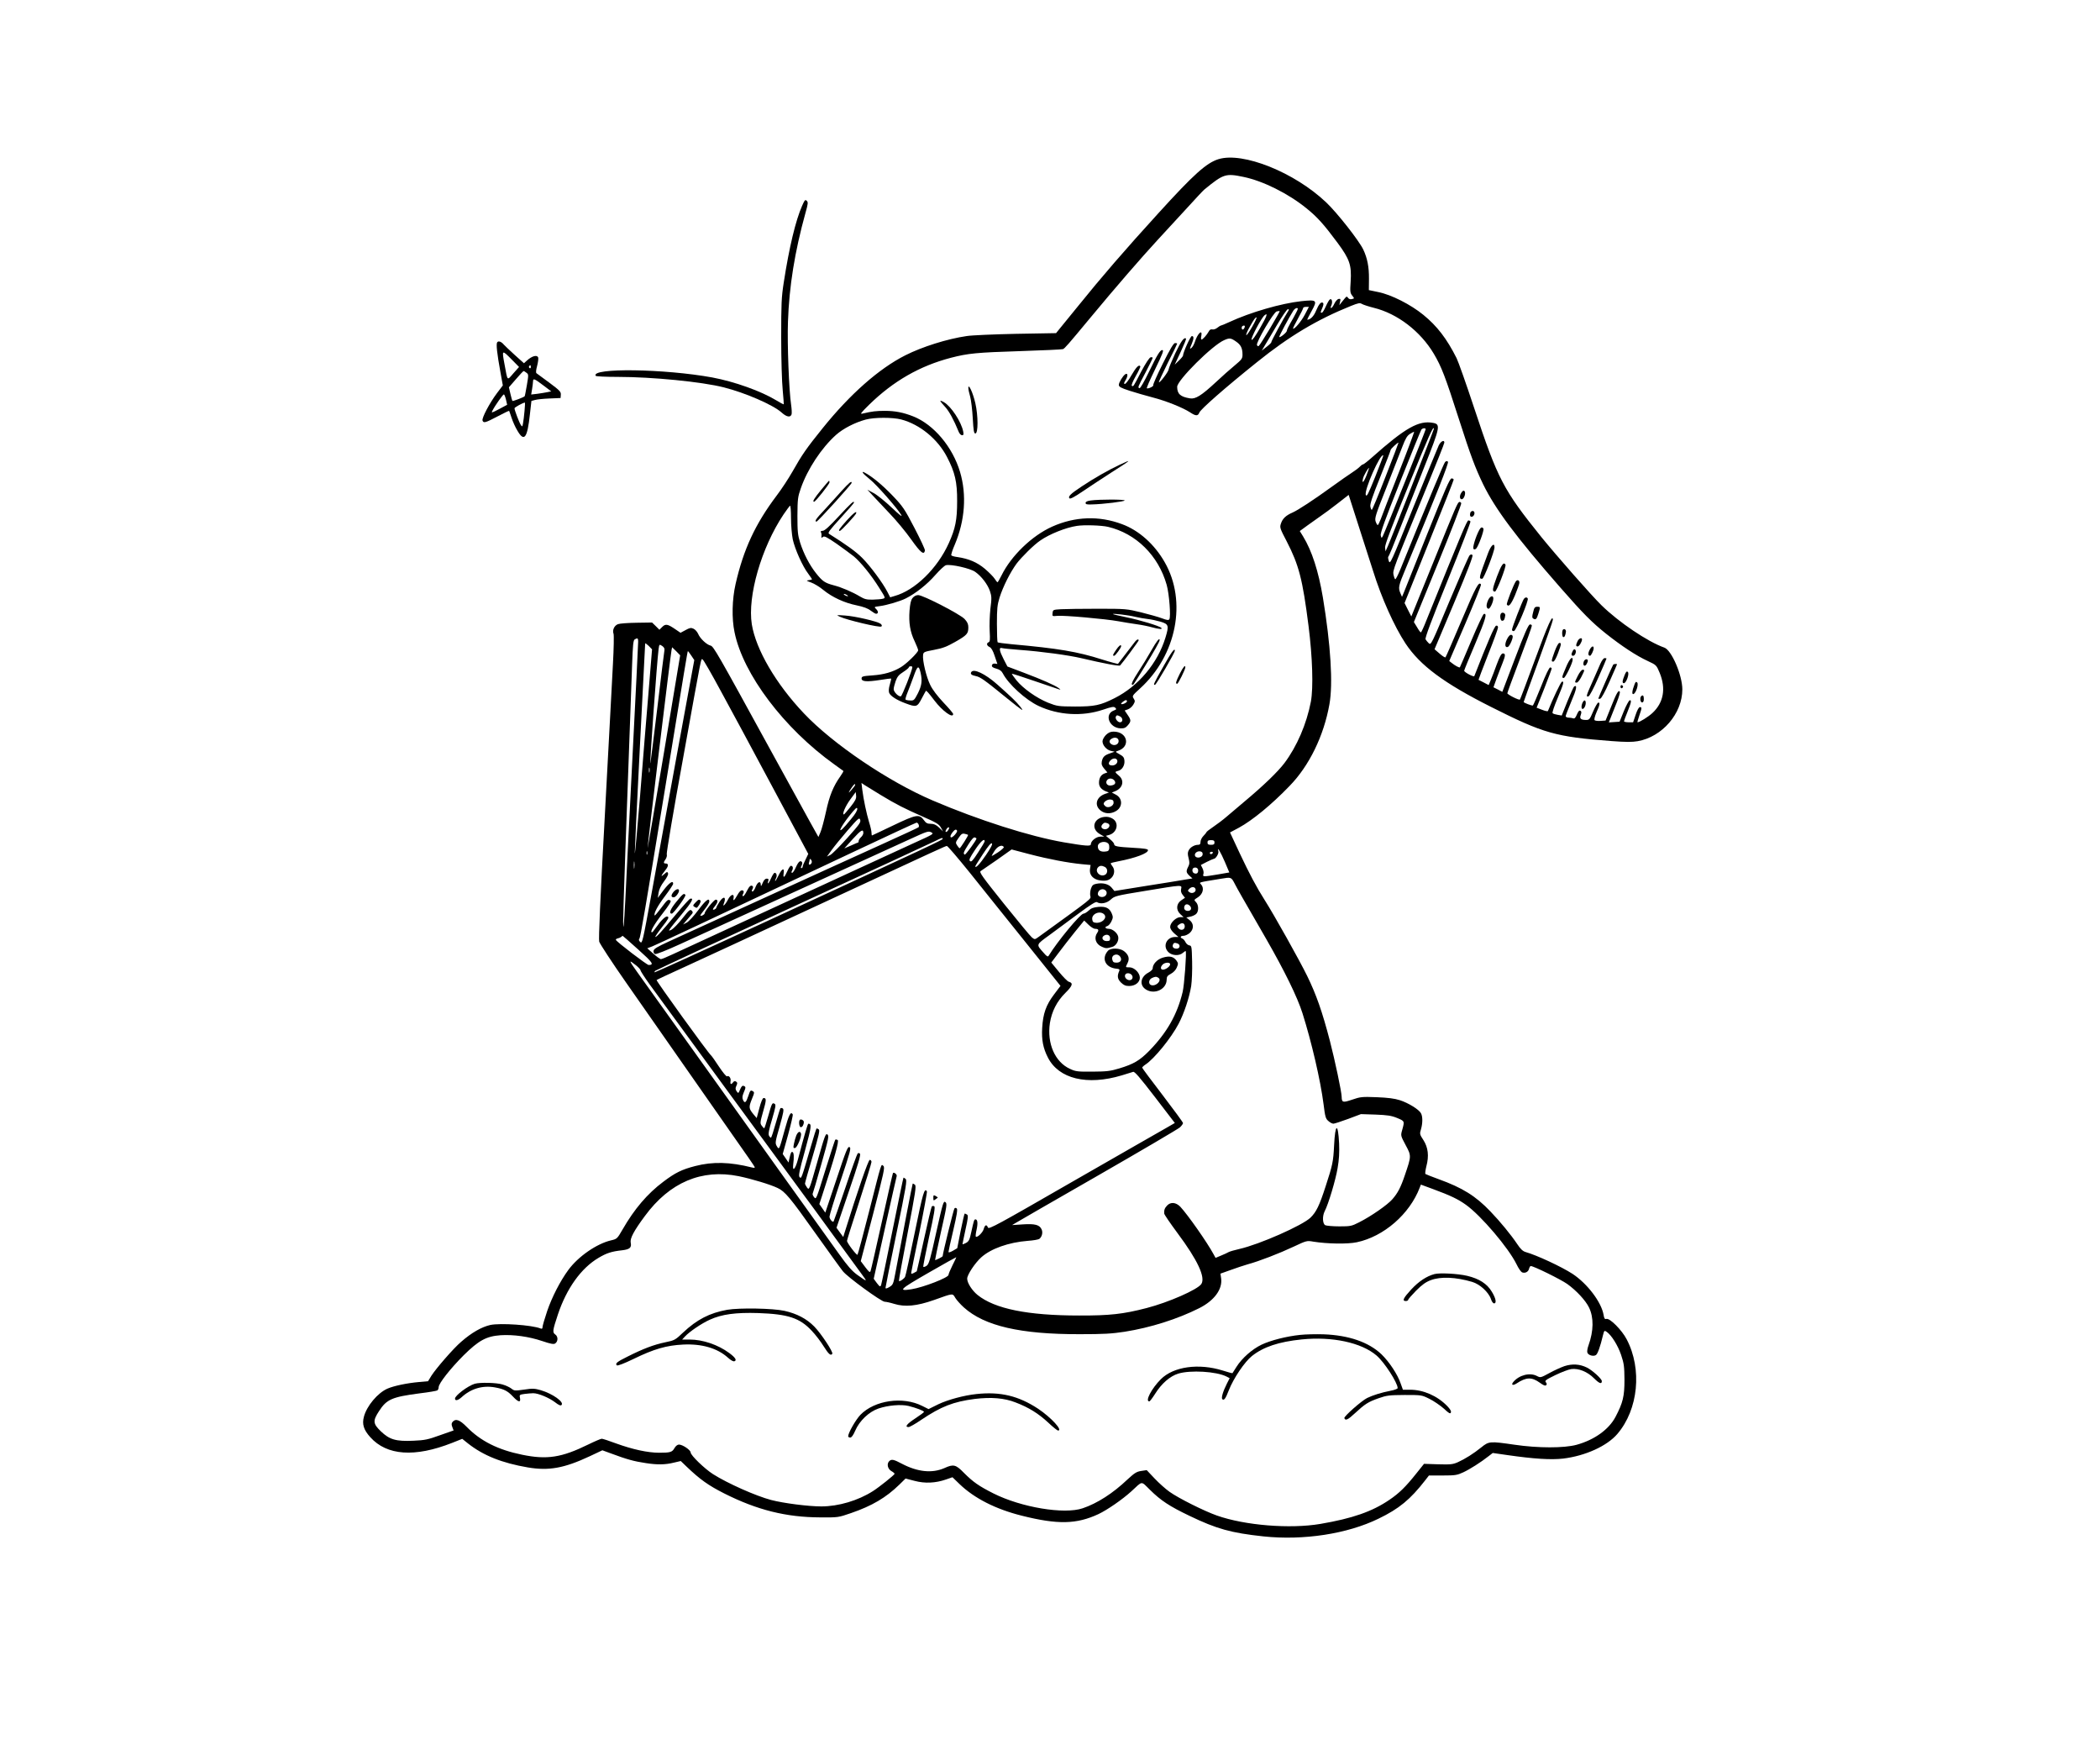<?xml version="1.0" standalone="no"?>
<!DOCTYPE svg PUBLIC "-//W3C//DTD SVG 20010904//EN"
 "http://www.w3.org/TR/2001/REC-SVG-20010904/DTD/svg10.dtd">
<svg version="1.0" xmlns="http://www.w3.org/2000/svg"
 width="1800pt" height="1500pt" viewBox="0 0 1800 1500"
 preserveAspectRatio="xMidYMid meet">

<g transform="translate(0,1500) scale(0.1,-0.1)"
fill="#000000" stroke="none">
<path d="M10444 13636 c-104 -33 -211 -129 -513 -461 -289 -317 -492 -552
-691 -799 -80 -99 -155 -191 -167 -205 l-21 -26 -344 -6 c-188 -4 -379 -12
-422 -19 -166 -24 -382 -92 -526 -165 -226 -114 -475 -334 -709 -625 -137
-170 -177 -227 -258 -371 -33 -58 -93 -150 -135 -205 -184 -244 -285 -461
-353 -759 -30 -132 -34 -294 -9 -413 73 -360 424 -824 854 -1132 41 -30 77
-55 79 -57 2 -2 -9 -22 -26 -46 -60 -84 -94 -167 -123 -303 -16 -73 -37 -152
-47 -175 l-18 -42 -72 129 c-62 112 -181 328 -343 624 -449 820 -484 881 -509
887 -34 8 -90 60 -107 101 -8 18 -26 38 -40 44 -21 10 -32 8 -68 -12 l-43 -23
-44 30 c-66 45 -84 49 -113 20 l-24 -24 -31 31 -32 31 -132 -2 c-73 -1 -144
-6 -160 -12 -32 -12 -50 -51 -38 -83 4 -13 2 -126 -5 -253 -6 -126 -38 -707
-69 -1290 -41 -742 -55 -1070 -49 -1095 6 -19 109 -177 230 -350 121 -173 341
-488 489 -700 148 -212 346 -494 439 -628 94 -133 173 -247 175 -254 2 -7 -5
-8 -25 -3 -187 47 -334 51 -485 12 -116 -30 -171 -57 -274 -135 -136 -102
-247 -232 -349 -409 -46 -80 -48 -81 -99 -93 -123 -29 -281 -138 -366 -254
-69 -94 -140 -232 -181 -352 -22 -65 -40 -127 -40 -138 0 -13 -5 -16 -17 -11
-76 30 -344 48 -430 30 -75 -17 -161 -66 -250 -144 -66 -56 -216 -229 -256
-292 l-28 -46 -77 -7 c-104 -9 -217 -33 -272 -57 -83 -37 -177 -148 -201 -241
-17 -63 -2 -112 55 -175 142 -158 382 -174 700 -49 l88 35 50 -40 c131 -103
290 -167 513 -205 179 -30 310 -7 530 96 l108 51 71 -26 c139 -52 201 -69 303
-84 96 -15 166 -14 238 4 l60 14 50 -48 c116 -111 187 -161 323 -230 282 -142
531 -204 822 -205 154 -1 155 -1 265 37 180 62 299 132 414 244 l53 52 77 -20
c89 -24 182 -19 270 12 l55 19 61 -59 c127 -122 310 -215 535 -271 307 -77
468 -73 655 14 76 36 205 125 282 195 100 92 80 91 160 13 93 -92 168 -141
337 -222 235 -113 357 -147 636 -177 343 -36 718 21 986 152 176 85 272 164
401 330 l31 40 119 0 c107 0 123 3 175 27 56 26 151 86 218 139 l35 27 125
-18 c229 -33 373 -42 479 -30 189 23 375 107 464 211 180 210 214 556 80 811
-41 79 -144 183 -174 175 -14 -4 -19 3 -24 35 -19 109 -139 267 -266 351 -96
62 -306 160 -405 188 -22 7 -42 26 -69 67 -53 79 -146 193 -230 280 -127 133
-240 203 -445 277 -58 21 -108 41 -112 44 -4 4 0 33 8 66 24 89 15 161 -25
224 -33 50 -33 54 -21 94 15 51 15 109 0 136 -17 33 -109 89 -180 112 -47 15
-102 22 -200 26 -126 5 -140 3 -210 -21 -80 -27 -89 -25 -90 24 0 41 -58 314
-101 480 -65 249 -116 395 -194 555 -67 137 -283 523 -367 655 -68 107 -129
222 -212 398 l-83 178 77 41 c115 63 278 196 433 357 169 173 294 430 342 700
32 176 11 511 -56 916 -38 226 -94 399 -169 522 l-29 47 67 49 c37 27 88 63
114 81 26 17 90 65 143 106 l95 74 84 -262 c47 -144 103 -319 125 -389 72
-232 182 -476 278 -622 126 -190 330 -341 733 -544 453 -228 551 -256 1035
-293 119 -9 176 -9 222 -1 211 37 383 237 383 444 0 122 -92 336 -154 358
-142 50 -390 217 -539 363 -88 86 -382 421 -514 583 -328 407 -375 497 -578
1110 -67 203 -135 395 -150 425 -84 167 -167 275 -285 371 -109 89 -275 173
-386 195 l-81 17 1 96 c1 103 -14 178 -49 252 -37 77 -223 314 -317 403 -271
258 -715 436 -924 371z m214 -152 c166 -34 384 -142 540 -269 92 -74 148 -136
266 -295 105 -142 122 -192 113 -334 -6 -84 -4 -97 13 -119 20 -25 20 -25 -2
-30 -13 -4 -26 0 -33 10 -13 17 -10 19 -55 -37 l-20 -25 6 28 c6 25 4 28 -12
25 -11 -2 -27 -20 -37 -41 -9 -20 -22 -37 -27 -37 -6 0 -5 10 2 24 12 28 4 61
-13 50 -6 -3 -22 -31 -35 -60 -13 -30 -28 -54 -34 -54 -13 0 -13 1 5 43 10 24
11 38 4 42 -16 11 -35 -12 -59 -69 -18 -45 -48 -76 -75 -76 -2 0 14 32 36 72
53 96 48 101 -86 87 -174 -19 -437 -95 -620 -180 -35 -16 -66 -29 -70 -29 -4
0 -18 -9 -31 -19 -13 -11 -33 -17 -43 -14 -13 3 -23 -3 -31 -19 -15 -28 -51
-68 -61 -68 -5 0 -6 14 -2 30 12 64 -33 22 -56 -52 -7 -20 -19 -42 -27 -48
-18 -16 -18 -11 1 33 19 46 19 67 1 67 -12 0 -76 -141 -76 -168 0 -4 -16 -24
-35 -42 l-36 -35 51 109 c28 60 49 111 46 114 -16 15 -42 -20 -92 -125 -30
-65 -56 -127 -57 -138 -1 -20 -76 -119 -84 -111 -2 2 32 76 76 165 45 88 81
163 81 166 0 3 -8 5 -18 5 -12 0 -41 -48 -105 -176 -48 -96 -85 -179 -82 -185
6 -9 -41 -32 -55 -27 -4 2 26 71 66 153 72 149 82 175 66 175 -18 0 -43 -40
-112 -183 -42 -87 -76 -146 -83 -144 -16 6 -16 7 53 137 33 63 60 119 60 123
0 5 -8 7 -17 5 -11 -2 -42 -49 -81 -122 -70 -135 -67 -130 -81 -122 -5 4 9 39
34 83 24 42 42 80 39 84 -11 18 -36 -8 -76 -77 -23 -41 -48 -74 -56 -74 -11 0
-9 9 8 36 20 35 17 61 -6 46 -20 -14 -54 -70 -54 -90 0 -17 16 -26 93 -51 50
-16 139 -42 197 -57 113 -29 258 -87 321 -128 48 -32 67 -33 79 -2 11 29 218
211 495 433 277 223 516 365 804 481 65 26 77 28 95 17 12 -7 58 -22 102 -33
203 -50 400 -202 514 -394 66 -112 97 -192 216 -563 101 -315 138 -412 206
-554 105 -215 284 -454 662 -886 195 -223 270 -298 391 -395 135 -107 261
-190 359 -235 73 -34 74 -35 102 -102 55 -134 33 -255 -62 -343 -35 -33 -111
-80 -128 -80 -3 0 4 25 15 57 23 67 23 73 5 73 -9 0 -23 -26 -36 -65 l-22 -65
-39 0 c-21 0 -39 4 -39 9 0 4 14 41 30 81 32 79 37 104 18 98 -7 -3 -30 -45
-50 -94 l-36 -89 -46 -3 -46 -3 19 48 c10 26 33 83 50 126 17 43 29 83 25 89
-11 18 -27 -9 -75 -130 l-47 -117 -42 -3 c-24 -2 -47 1 -52 6 -5 5 1 32 16 67
29 63 33 89 14 83 -7 -3 -26 -37 -43 -76 -28 -66 -32 -72 -60 -72 -45 0 -58
12 -46 42 9 25 6 38 -11 38 -4 0 -15 -16 -23 -36 -11 -26 -19 -34 -31 -30 -8
3 -27 6 -40 6 -13 0 -24 6 -24 13 0 6 23 64 49 127 44 102 52 144 24 127 -5
-3 -31 -60 -58 -127 l-49 -122 -35 6 c-19 3 -38 9 -43 14 -5 5 14 61 42 127
52 124 59 149 38 143 -10 -3 -78 -146 -120 -251 -2 -5 -25 0 -50 10 l-47 18
65 163 c35 90 64 167 64 173 0 5 -6 9 -13 9 -8 0 -40 -65 -77 -161 -35 -88
-67 -162 -71 -165 -7 -4 -79 23 -79 30 0 3 56 158 125 346 69 188 125 348 125
357 0 54 -41 -36 -151 -335 -69 -188 -128 -344 -131 -347 -8 -8 -108 43 -108
54 0 5 47 133 105 286 58 152 105 283 105 292 0 8 -7 13 -17 11 -13 -2 -47
-79 -127 -290 l-109 -287 -38 20 -38 19 28 78 c16 42 38 101 50 130 26 64 26
82 3 82 -13 0 -26 -23 -52 -92 -18 -51 -42 -112 -52 -136 l-18 -43 -42 22
c-24 12 -44 22 -45 23 -1 1 36 98 82 216 47 117 85 222 85 232 0 13 -6 18 -16
16 -14 -3 -71 -135 -187 -432 -4 -11 -87 33 -87 46 0 5 43 110 96 234 88 208
104 262 72 252 -6 -2 -55 -105 -107 -229 -52 -123 -96 -226 -98 -228 -4 -5
-41 14 -69 37 l-22 17 139 323 c76 178 137 328 133 333 -18 29 -42 -15 -164
-303 -73 -172 -136 -317 -140 -321 -4 -4 -26 10 -50 31 l-44 38 168 398 c120
286 164 402 157 409 -8 8 -15 7 -25 -3 -8 -8 -85 -185 -172 -392 -154 -369
-158 -378 -177 -361 -10 10 -23 25 -28 34 -6 12 48 156 191 509 110 271 197
496 194 501 -3 5 -11 9 -18 9 -12 0 -59 -112 -360 -857 -22 -57 -44 -103 -47
-103 -4 0 -19 20 -33 45 l-27 44 206 503 c113 276 203 508 200 516 -3 7 -11
12 -17 10 -15 -5 -31 -43 -215 -498 -74 -184 -149 -368 -166 -409 l-30 -74
-29 57 -29 58 210 523 c116 288 211 528 211 534 0 6 -8 11 -18 11 -15 0 -55
-93 -207 -472 -104 -260 -195 -489 -203 -508 l-15 -35 -13 30 c-21 48 -17 65
42 206 272 654 374 913 365 922 -8 8 -15 7 -25 -3 -11 -13 -130 -296 -382
-917 -21 -51 -41 -90 -45 -87 -5 3 -11 20 -15 39 -7 39 -1 53 280 739 86 209
156 385 156 393 0 27 -30 12 -48 -24 -10 -21 -108 -260 -218 -531 -192 -476
-199 -492 -210 -460 -6 18 -8 35 -4 38 5 3 49 109 98 235 50 127 145 367 211
535 136 342 140 364 74 376 -122 23 -237 -42 -522 -295 -38 -34 -73 -61 -78
-61 -6 0 -18 -9 -28 -20 -10 -11 -41 -34 -69 -52 -28 -18 -98 -67 -156 -109
-174 -126 -303 -210 -350 -231 -58 -25 -87 -52 -101 -96 -11 -32 -8 -41 50
-152 104 -202 136 -323 187 -725 34 -268 42 -529 20 -648 -37 -192 -119 -383
-227 -527 -57 -75 -178 -192 -343 -330 -48 -41 -116 -98 -150 -127 -33 -29
-87 -69 -118 -90 -31 -21 -57 -41 -57 -45 -1 -4 -12 -18 -26 -32 -14 -14 -25
-37 -25 -51 0 -18 -5 -25 -20 -25 -31 0 -67 -20 -81 -47 -10 -19 -10 -33 -1
-68 9 -36 9 -49 -3 -72 -20 -39 -19 -50 10 -78 l26 -23 -68 -11 c-37 -7 -188
-31 -334 -54 l-267 -43 -23 28 c-26 32 -76 45 -131 34 -27 -5 -37 -13 -46 -39
-7 -19 -10 -47 -7 -63 6 -31 36 -7 -442 -353 -33 -24 -34 -24 -58 -5 -13 10
-121 141 -240 289 -185 231 -214 271 -199 280 9 6 72 49 141 97 l124 88 152
-40 c168 -44 335 -75 450 -86 l75 -7 -5 -33 c-7 -45 17 -80 66 -95 21 -6 55
-9 74 -5 58 11 86 77 52 122 -8 10 -15 22 -15 25 0 3 30 11 68 18 145 28 252
68 252 95 0 10 -31 15 -122 20 -141 8 -168 13 -168 31 0 8 -16 27 -36 43 l-35
29 26 7 c66 17 89 96 39 135 -15 12 -41 21 -61 21 -104 0 -141 -98 -56 -148
l38 -22 -33 0 c-36 0 -82 -37 -82 -65 0 -19 -41 -16 -230 16 -295 51 -733 191
-1126 359 -381 163 -855 484 -1103 746 -241 254 -412 548 -447 764 -38 241 82
657 272 941 26 38 51 72 56 75 4 3 8 -44 8 -105 0 -60 7 -143 15 -183 18 -83
84 -232 133 -295 17 -24 32 -45 32 -47 0 -3 -12 -6 -27 -8 -25 -3 -23 -5 19
-20 26 -9 74 -38 105 -64 77 -63 182 -111 286 -132 58 -12 96 -26 120 -45 20
-15 40 -27 46 -27 20 0 21 20 2 39 -20 20 -20 20 27 26 63 8 178 42 227 67 85
43 183 121 250 198 39 44 80 83 93 86 42 11 210 -27 251 -57 55 -39 106 -107
126 -164 15 -45 16 -61 4 -153 -6 -57 -9 -142 -6 -191 4 -72 3 -90 -9 -95 -21
-8 -17 -30 8 -41 15 -7 29 -31 44 -77 l23 -68 -22 3 c-13 1 -23 -4 -25 -15 -2
-12 7 -20 37 -28 29 -8 45 -19 56 -40 48 -93 196 -228 307 -280 171 -80 375
-92 553 -32 77 26 92 28 104 17 12 -12 11 -16 -12 -24 -84 -32 -40 -149 57
-153 31 -1 44 4 63 26 29 34 29 45 -2 90 l-25 37 28 10 c15 5 36 23 46 40 16
27 16 32 3 53 -14 21 -12 25 54 85 314 285 405 747 212 1083 -87 153 -221 273
-366 326 -197 74 -403 66 -598 -21 -174 -78 -352 -250 -435 -419 -16 -32 -31
-58 -34 -58 -3 0 -14 14 -25 31 -11 17 -49 55 -84 85 -67 56 -139 86 -234 100
-26 3 -50 10 -53 15 -3 5 10 47 30 92 87 206 103 426 45 622 -64 215 -225 406
-400 476 -85 34 -158 48 -244 48 -74 0 -109 -4 -190 -23 -26 -7 -19 3 55 76
207 202 433 332 701 402 148 38 218 45 594 57 193 6 357 14 366 17 16 7 39 33
234 268 218 263 435 513 574 664 54 58 163 177 244 265 80 88 152 165 159 170
165 135 183 141 336 109z m526 -1181 c-31 -59 -91 -129 -101 -119 -2 2 17 40
42 85 25 45 45 86 45 91 0 6 11 10 25 10 l24 0 -35 -67z m-74 18 c-11 -22 -33
-63 -50 -91 -16 -28 -30 -57 -30 -65 0 -14 -58 -61 -65 -53 -4 4 84 168 121
226 8 12 21 22 29 22 13 0 12 -7 -5 -39z m-72 7 c-34 -52 -143 -254 -141 -260
2 -4 -16 -22 -40 -40 l-42 -33 25 42 c14 22 61 102 105 177 44 74 86 136 94
136 11 0 11 -4 -1 -22z m-152 -142 c-48 -80 -91 -148 -97 -151 -5 -4 -12 0
-15 8 -9 23 142 281 169 288 12 3 24 4 26 3 2 -2 -36 -68 -83 -148z m-87 0
c-39 -68 -65 -104 -71 -98 -10 10 83 187 111 210 32 26 20 -8 -40 -112z m-67
12 c-25 -44 -48 -76 -50 -70 -2 7 11 38 29 69 38 68 49 83 59 83 5 0 -12 -37
-38 -82z m-62 5 c-1 -18 -18 -35 -24 -24 -4 6 -4 16 -1 21 7 12 25 13 25 3z
m-77 -129 c42 -28 57 -57 57 -113 0 -34 -6 -42 -67 -93 -38 -31 -110 -95 -161
-143 -124 -115 -175 -147 -222 -139 -82 13 -110 38 -110 99 0 56 302 357 403
400 45 20 57 19 100 -11z m-2868 -669 c159 -42 312 -167 392 -321 68 -131 88
-214 87 -379 0 -161 -15 -234 -71 -359 -98 -218 -291 -406 -466 -454 l-37 -11
-24 47 c-39 76 -146 221 -216 291 -53 53 -134 112 -284 206 -13 8 3 30 99 135
63 69 115 128 115 133 0 19 -23 -2 -130 -117 -80 -87 -122 -125 -138 -125 -16
-1 -21 -5 -15 -13 4 -7 6 -22 4 -33 -2 -16 0 -17 12 -7 12 11 33 0 118 -58 56
-40 122 -88 147 -108 58 -48 151 -162 218 -270 54 -85 55 -87 32 -93 -13 -4
-52 -7 -87 -8 -53 -1 -71 4 -110 27 -65 39 -156 78 -225 96 -76 20 -96 34
-152 104 -56 71 -105 165 -136 262 -20 65 -23 95 -23 230 1 143 3 161 29 235
57 164 177 346 302 458 62 55 162 106 254 131 74 20 231 20 305 1z m4495 -84
c0 -10 -353 -890 -368 -917 -10 -17 -11 -17 -17 7 -5 20 35 131 166 460 95
239 177 440 182 447 11 14 37 16 37 3z m70 3 c0 -9 -369 -950 -394 -1004 l-20
-45 -4 32 c-2 24 49 159 199 527 172 423 219 528 219 490z m-300 -373 c-75
-191 -145 -371 -155 -400 -11 -28 -22 -51 -26 -51 -4 0 -12 14 -18 31 -9 28
-1 56 93 292 56 144 118 302 137 351 26 68 41 93 64 107 17 11 33 19 36 19 3
0 -55 -157 -131 -349z m-113 -34 c-61 -158 -115 -287 -119 -287 -3 0 -9 12
-12 28 -5 20 16 84 84 252 49 123 90 229 90 234 0 9 62 67 67 62 1 -1 -48
-131 -110 -289z m-89 -2 c-61 -151 -73 -175 -81 -157 -17 38 126 362 150 339
1 -2 -30 -84 -69 -182z m-76 9 c-24 -61 -42 -74 -28 -21 6 23 43 87 50 87 2 0
-8 -30 -22 -66z m-2215 -439 c241 -57 432 -246 503 -497 22 -78 37 -274 23
-295 -7 -10 -21 -8 -63 8 -29 11 -110 34 -179 51 -124 30 -131 31 -371 31
-135 0 -276 -2 -315 -4 -69 -4 -70 -5 -73 -33 -3 -28 -3 -28 40 -24 53 6 414
-26 523 -46 44 -8 116 -20 160 -26 44 -6 102 -18 129 -26 58 -16 95 -19 80 -5
-16 17 -186 68 -300 91 -60 13 -111 24 -114 27 -9 8 135 -9 190 -23 30 -7 79
-16 108 -19 29 -3 78 -14 110 -23 69 -21 73 -33 42 -135 -67 -221 -232 -417
-436 -520 -123 -62 -172 -72 -339 -72 -146 1 -152 2 -232 33 -98 40 -212 120
-271 192 -23 29 -41 55 -39 56 2 2 89 -26 193 -62 104 -36 198 -68 209 -71 19
-5 18 -4 -2 11 -33 24 -142 72 -298 131 l-140 53 -32 62 c-37 72 -43 104 -15
96 9 -3 80 -10 157 -16 179 -13 416 -45 525 -71 192 -45 323 -70 331 -62 21
22 159 208 159 215 0 14 -17 8 -31 -11 -11 -15 -133 -174 -146 -190 -2 -2 -63
14 -136 37 -213 68 -377 95 -776 131 -63 6 -117 13 -120 17 -3 3 -6 74 -6 157
0 131 3 162 23 227 30 94 91 215 145 289 44 58 149 162 204 199 79 55 219 111
313 125 62 10 211 5 267 -8z m-2237 -585 c8 -5 11 -10 5 -10 -5 0 -17 5 -25
10 -8 5 -10 10 -5 10 6 0 17 -5 25 -10z m-1790 -398 c0 -16 -22 -472 -50
-1013 -27 -541 -55 -1081 -60 -1199 -12 -226 -17 -281 -19 -190 -1 45 29 909
77 2203 6 167 10 210 22 217 24 15 30 12 30 -18z m89 -432 c-17 -201 -50 -603
-73 -895 -24 -291 -44 -510 -45 -485 0 25 19 437 44 915 25 479 45 874 45 880
0 5 13 -4 30 -20 l29 -30 -30 -365z m136 356 c-2 -11 -30 -230 -60 -486 -31
-256 -58 -472 -60 -480 -9 -31 56 871 70 977 6 43 6 43 31 27 16 -11 22 -23
19 -38z m-4 -876 c-77 -459 -140 -826 -140 -816 -1 23 197 1660 205 1695 l5
24 35 -34 34 -35 -139 -834z m234 832 l26 -39 -146 -794 c-80 -437 -180 -984
-222 -1216 -74 -403 -78 -422 -95 -406 -12 11 -15 20 -8 28 10 12 50 249 225
1315 165 1011 188 1150 191 1150 2 0 15 -17 29 -38z m250 -298 c78 -142 279
-516 447 -830 l306 -572 -23 -48 c-14 -27 -25 -55 -25 -61 0 -7 -5 -13 -10
-13 -7 0 -7 7 0 20 6 11 8 25 5 30 -13 21 -31 7 -52 -40 -12 -28 -27 -50 -33
-50 -8 0 -8 6 0 20 11 21 6 40 -11 40 -6 0 -19 -20 -30 -45 -25 -57 -39 -66
-32 -19 8 52 -15 41 -44 -19 -13 -26 -25 -47 -28 -47 -3 0 -1 9 5 21 13 22 7
49 -10 49 -6 0 -19 -20 -30 -45 -19 -45 -37 -63 -25 -25 5 15 2 20 -13 20 -13
0 -25 -12 -35 -37 -12 -29 -16 -33 -16 -15 -1 36 -27 25 -44 -18 -8 -22 -20
-40 -27 -40 -7 0 -8 6 -1 19 6 10 7 21 4 25 -15 15 -30 3 -51 -39 -12 -25 -26
-45 -32 -45 -7 0 -8 6 -1 19 6 10 7 21 4 25 -14 14 -31 4 -52 -34 -27 -48 -40
-58 -33 -25 7 40 -25 31 -48 -14 -21 -42 -50 -70 -36 -35 24 59 -2 69 -37 15
-15 -23 -27 -45 -27 -50 0 -5 -7 -11 -15 -15 -20 -7 -19 1 5 31 24 30 26 53 5
53 -15 0 -95 -99 -95 -117 0 -11 -30 -27 -37 -20 -2 2 15 27 37 54 22 28 40
58 40 67 0 36 -32 11 -95 -74 -37 -50 -82 -98 -99 -107 l-31 -16 20 24 c11 13
31 36 44 52 22 24 23 29 10 43 -14 13 -22 6 -79 -66 -35 -45 -77 -88 -93 -97
-38 -19 -35 -15 85 130 89 107 109 144 74 135 -7 -2 -61 -61 -121 -133 -126
-151 -166 -195 -178 -195 -4 0 21 38 57 84 56 71 63 85 48 91 -17 6 -53 -29
-105 -102 -12 -18 -25 -33 -29 -33 -20 0 19 69 91 161 56 72 77 106 68 111
-21 13 -25 10 -79 -62 -29 -38 -54 -68 -56 -66 -12 13 25 84 87 165 39 51 71
100 71 107 0 32 -32 10 -81 -53 l-51 -68 7 45 c5 30 21 63 47 97 26 34 38 59
34 69 -6 15 -9 14 -31 -6 -35 -32 -31 -17 6 30 31 38 32 60 3 60 -18 0 -18 10
2 38 8 12 13 31 9 42 -3 11 59 381 140 822 168 931 152 850 168 846 7 -3 75
-121 152 -264z m3485 -94 c0 -12 -42 -31 -50 -23 -6 5 30 33 42 33 4 0 8 -5 8
-10z m-59 -130 c26 -14 25 -50 -1 -50 -21 0 -45 34 -35 50 8 13 12 12 36 0z
m-4034 -477 c-3 -10 -5 -2 -5 17 0 19 2 27 5 18 2 -10 2 -26 0 -35z m1980
-195 c139 -84 203 -116 368 -189 110 -48 133 -62 149 -90 l19 -34 -34 33 c-26
24 -44 32 -71 32 -29 0 -41 6 -58 30 -40 56 -65 51 -264 -44 -99 -47 -180 -86
-182 -86 -2 0 -4 11 -4 24 0 13 -9 54 -21 91 -22 74 -47 190 -58 277 l-7 58
25 -17 c14 -9 76 -47 138 -85z m-217 85 c-1 -5 -15 -24 -32 -43 -31 -36 -30
-27 4 23 19 27 28 34 28 20z m-40 -188 c-29 -36 -54 -65 -57 -65 -17 0 13 71
54 127 l48 65 3 -31 c3 -25 -7 -44 -48 -96z m6 -103 c-30 -38 -64 -76 -75 -86
-42 -38 -7 29 59 112 52 65 66 78 68 62 2 -14 -16 -45 -52 -88z m-33 -163
c-65 -72 -130 -138 -146 -146 l-29 -14 39 54 c21 30 83 106 138 170 93 107
101 113 108 91 7 -20 -6 -39 -110 -155z m611 114 c4 -9 3 -19 -1 -23 -4 -4
-143 -68 -308 -143 -295 -133 -514 -234 -1310 -597 -220 -101 -456 -209 -525
-240 -98 -45 -126 -62 -128 -79 -2 -12 3 -24 13 -27 9 -4 97 31 213 84 108 49
562 256 1007 460 446 203 880 402 966 441 144 66 157 71 181 58 25 -13 20 -16
-146 -91 -94 -44 -315 -145 -491 -226 -176 -81 -581 -268 -900 -415 -319 -147
-622 -287 -674 -311 -51 -24 -99 -44 -106 -44 -7 0 -36 21 -65 47 l-52 46 44
17 c40 16 422 195 1723 809 292 138 535 250 541 251 7 0 15 -8 18 -17z m1620
11 c36 -14 3 -61 -34 -49 -22 7 -26 25 -8 43 14 14 20 14 42 6z m-1364 -54
c-6 -11 -15 -20 -21 -20 -6 0 -6 7 1 20 6 11 15 20 21 20 6 0 6 -7 -1 -20z
m-730 -29 c0 -10 -9 -26 -20 -36 -11 -10 -20 -24 -20 -32 0 -7 -2 -13 -4 -13
-2 0 -30 -12 -61 -26 l-58 -25 72 80 c71 78 91 90 91 52z m803 21 c8 -12 -40
-65 -52 -58 -8 5 -5 16 9 37 21 29 35 36 43 21z m95 -37 c4 -4 -66 -115 -73
-115 -2 0 -12 11 -21 25 -15 23 -14 26 13 65 23 34 32 39 53 34 14 -3 26 -7
28 -9z m72 -31 c0 -14 -94 -143 -101 -138 -15 9 -11 20 32 88 27 43 45 63 55
59 8 -3 14 -7 14 -9z m-290 -3 c0 -9 -80 -47 -1505 -705 -528 -244 -962 -441
-964 -439 -3 2 0 8 5 13 5 5 536 252 1179 548 644 296 1193 550 1220 564 58
29 65 31 65 19z m360 -21 c0 -5 -25 -48 -56 -95 -45 -70 -58 -84 -69 -75 -12
10 -4 26 42 96 49 74 83 104 83 74z m1970 -10 c0 -16 -7 -20 -30 -20 -23 0
-30 4 -30 20 0 16 7 20 30 20 23 0 30 -4 30 -20z m-907 -14 c4 -6 6 -22 5 -36
-3 -20 -9 -26 -36 -28 -40 -4 -62 12 -62 45 0 38 69 53 93 19z m-1052 -94
c-52 -77 -91 -117 -91 -96 0 4 30 51 66 106 45 69 69 97 76 90 7 -7 -9 -38
-51 -100z m-140 -149 c100 -126 317 -395 481 -600 l298 -372 -55 -73 c-69 -91
-95 -165 -102 -288 -6 -102 8 -173 49 -253 93 -183 336 -242 633 -153 44 13
87 27 97 30 12 6 53 -41 187 -215 l171 -223 -71 -41 c-40 -22 -398 -228 -798
-457 -653 -376 -726 -416 -733 -398 -11 29 -26 24 -36 -12 -8 -31 -56 -77 -68
-66 -3 4 0 31 7 61 12 55 8 87 -10 87 -11 0 -14 -9 -36 -110 -14 -65 -20 -78
-45 -92 -17 -9 -30 -14 -30 -10 0 4 12 60 26 126 22 98 24 120 13 127 -8 5
-17 9 -20 9 -3 0 -18 -67 -35 -149 l-29 -148 -37 -22 c-23 -13 -38 -17 -38
-10 0 6 18 90 41 186 30 128 38 178 30 186 -7 7 -14 7 -20 1 -7 -7 -101 -388
-101 -409 0 -6 -61 -37 -65 -33 -1 2 22 111 51 243 51 225 53 241 37 253 -16
12 -22 -8 -78 -259 -52 -236 -63 -274 -83 -287 -12 -8 -25 -12 -28 -9 -3 3 20
119 50 258 43 193 53 255 44 261 -7 4 -16 4 -21 -1 -4 -4 -34 -130 -67 -281
-33 -150 -61 -274 -62 -275 -2 -1 -13 -8 -25 -14 -17 -9 -23 -9 -23 0 0 6 32
164 71 350 38 187 67 344 64 349 -21 34 -34 -10 -104 -352 -41 -200 -78 -371
-83 -380 -8 -17 -46 -43 -53 -36 -2 2 31 186 74 408 69 359 76 406 63 417 -9
7 -17 11 -19 9 -3 -3 -86 -434 -149 -769 -17 -92 -20 -98 -51 -117 -22 -13
-33 -15 -33 -7 0 7 42 217 94 467 84 407 92 456 78 467 -8 7 -17 12 -18 10 -2
-1 -44 -205 -94 -452 -50 -248 -94 -458 -98 -469 -7 -16 -11 -14 -36 18 l-27
37 96 432 c53 238 98 439 101 448 4 14 -23 36 -32 26 -2 -1 -44 -187 -94 -412
-50 -226 -94 -418 -98 -428 -6 -15 -13 -9 -45 33 l-39 52 105 401 c94 362 103
403 89 415 -21 16 -11 48 -122 -388 -51 -201 -96 -368 -100 -373 -7 -8 -90
101 -90 119 0 6 47 157 105 335 58 178 105 332 105 341 0 10 -7 18 -15 18 -12
0 -103 -262 -217 -628 l-10 -33 -29 39 -29 40 106 312 c79 231 104 314 95 323
-7 7 -14 7 -20 1 -5 -5 -53 -137 -105 -293 -53 -157 -99 -287 -101 -289 -9
-10 -35 21 -35 42 0 12 42 148 94 304 84 252 93 283 78 291 -15 9 -29 -25
-112 -275 l-96 -286 -25 36 -26 37 22 67 c112 344 149 474 135 482 -8 5 -18 6
-21 2 -3 -4 -41 -121 -85 -261 -77 -249 -78 -253 -96 -231 -10 12 -15 26 -12
31 3 6 37 119 74 252 63 222 67 243 52 255 -15 11 -23 -10 -86 -234 -69 -243
-70 -245 -88 -222 -9 13 -18 29 -18 35 0 7 30 113 66 234 52 177 63 223 52
230 -7 5 -15 9 -18 9 -3 0 -25 -69 -49 -153 -83 -284 -82 -280 -97 -265 -11
11 -4 48 46 228 56 206 59 229 29 230 -6 0 -32 -88 -90 -308 -22 -82 -48 -109
-40 -41 8 62 6 102 -6 106 -11 4 -15 -4 -28 -61 l-6 -29 -25 37 -25 36 46 165
c25 91 43 170 40 175 -18 28 -33 -2 -69 -133 -48 -174 -47 -174 -68 -139 -15
26 -14 34 25 170 33 119 38 145 26 153 -8 4 -17 5 -20 1 -3 -4 -21 -62 -40
-129 -19 -68 -37 -123 -41 -123 -4 0 -12 8 -17 18 -7 14 0 51 27 141 30 103
34 124 22 131 -21 13 -24 7 -56 -107 -16 -57 -31 -103 -34 -103 -3 1 -12 11
-21 23 -15 20 -14 29 12 121 29 100 29 116 4 116 -8 0 -22 -32 -36 -86 l-23
-86 -28 33 c-40 49 -41 61 -14 128 24 59 24 61 6 71 -16 9 -21 4 -35 -40 -20
-60 -31 -69 -46 -37 -8 18 -7 32 5 62 20 47 20 51 0 59 -11 4 -19 -5 -30 -30
-15 -36 -16 -36 -30 -16 -11 17 -12 26 -2 47 10 22 9 28 -3 36 -9 6 -18 4 -25
-6 -17 -23 -27 -18 -22 10 5 26 -14 51 -31 41 -5 -3 -35 33 -67 81 -32 49 -63
93 -69 98 -28 24 -473 641 -467 646 4 4 111 54 237 111 127 58 635 293 1130
523 1093 507 1107 514 1121 515 7 0 94 -102 195 -227z m293 218 c3 -5 -19 -25
-49 -45 -30 -20 -55 -34 -55 -31 0 3 12 23 26 45 26 39 64 54 78 31z m1895
-128 l38 -90 -98 -17 c-128 -21 -132 -21 -124 4 4 11 0 33 -8 49 l-14 28 52
27 c29 14 55 26 59 26 17 0 45 46 39 65 -13 47 19 -6 56 -92z m-4952 65 c-3
-7 -5 -2 -5 12 0 14 2 19 5 13 2 -7 2 -19 0 -25z m4761 -2 c-4 -27 -55 -36
-65 -10 -8 22 21 44 48 37 14 -4 19 -12 17 -27z m87 14 c-3 -5 -10 -10 -16
-10 -5 0 -9 5 -9 10 0 6 7 10 16 10 8 0 12 -4 9 -10z m-3438 -84 c-4 -9 -11
-16 -18 -16 -6 0 -8 7 -5 16 3 9 6 21 6 27 0 8 3 8 11 0 7 -7 9 -19 6 -27z
m-1520 -43 c-2 -16 -4 -5 -4 22 0 28 2 40 4 28 2 -13 2 -35 0 -50z m4034 7
c27 -15 25 -58 -3 -69 -43 -17 -85 31 -58 64 15 18 34 19 61 5z m799 -30 c0
-23 -13 -32 -34 -24 -19 7 -21 40 -3 47 20 7 37 -4 37 -23z m313 -113 c27 -52
54 -99 272 -477 155 -270 265 -494 309 -633 78 -247 154 -572 181 -782 13
-106 18 -123 41 -142 14 -13 33 -23 43 -23 9 0 67 19 127 41 l109 41 125 -4
c102 -4 136 -9 185 -29 65 -27 65 -26 44 -102 -14 -49 -14 -49 29 -130 50 -93
50 -93 -6 -257 -36 -107 -61 -154 -107 -207 -41 -48 -185 -148 -287 -199 -63
-32 -73 -34 -168 -34 -56 0 -110 5 -121 10 -23 13 -26 77 -5 119 32 60 95 272
111 370 13 74 16 135 13 211 -9 183 -34 173 -43 -16 -7 -142 -13 -168 -72
-349 -54 -168 -81 -222 -130 -270 -69 -67 -438 -230 -611 -269 -40 -9 -81 -21
-90 -26 -9 -6 -39 -19 -65 -30 l-48 -20 -17 31 c-55 102 -220 337 -285 407
-38 39 -83 43 -114 10 -21 -23 -26 -38 -24 -68 0 -9 52 -84 114 -168 173 -232
241 -379 204 -436 -32 -48 -280 -157 -469 -206 -200 -52 -318 -65 -578 -64
-441 0 -723 57 -871 176 -47 38 -89 103 -89 140 0 33 66 133 120 182 83 75
235 129 400 142 47 3 91 11 99 17 23 19 31 55 19 81 -17 39 -57 50 -161 43
l-92 -6 30 18 c17 11 334 193 705 406 371 213 687 399 703 413 15 14 27 31 27
37 0 7 -79 114 -175 240 -96 125 -175 231 -175 235 0 4 12 16 27 26 75 48 222
229 285 350 47 89 92 225 108 324 6 41 10 136 8 210 -3 129 -4 135 -24 138
-12 2 -26 14 -33 28 -6 13 -18 27 -26 30 -23 9 -18 24 9 24 14 0 37 11 52 23
38 33 38 82 0 112 l-28 22 33 7 c18 3 41 14 51 23 24 21 23 78 -1 102 -19 19
-18 19 18 42 42 28 54 78 26 109 -18 20 -31 16 170 49 88 15 88 15 118 -42z
m-459 -45 c-4 -19 0 -35 14 -52 l19 -24 -31 -21 c-44 -29 -48 -83 -9 -119 l28
-26 -28 0 c-36 0 -87 -49 -87 -83 0 -16 13 -36 35 -56 l36 -31 -29 0 c-74 0
-109 -81 -56 -131 32 -30 93 -32 123 -5 12 11 23 17 24 15 9 -11 -12 -292 -26
-350 -47 -195 -135 -349 -287 -505 -82 -83 -133 -113 -255 -150 -79 -24 -108
-27 -230 -28 -127 -1 -145 1 -192 23 -130 58 -200 218 -174 393 16 100 60 187
133 259 62 61 69 85 28 96 -10 3 -48 41 -84 85 l-65 79 62 82 c33 45 97 126
140 180 l80 98 36 -35 c20 -20 46 -36 57 -36 30 0 35 -10 19 -34 -31 -44 -13
-98 40 -120 34 -15 40 -15 88 -1 34 9 60 55 51 90 -8 31 -49 65 -80 65 -29 0
-40 16 -14 23 11 3 27 21 36 40 15 31 15 40 4 67 -20 48 -51 63 -115 58 -43
-4 -62 -11 -83 -31 -16 -15 -36 -27 -45 -27 -26 0 -223 -237 -298 -360 -7 -12
-16 -8 -44 25 -65 73 -67 66 51 152 58 43 171 126 249 184 99 73 147 104 157
98 31 -20 85 -10 119 22 33 30 42 33 294 74 325 54 316 53 309 17z m124 -4 c5
-24 -31 -41 -53 -24 -16 12 -16 13 0 30 21 20 48 17 53 -6z m-769 -12 c14 -16
5 -42 -16 -50 -24 -10 -53 3 -53 23 0 36 46 55 69 27z m719 -128 c16 -16 15
-35 -3 -42 -22 -8 -45 4 -45 23 0 32 26 41 48 19z m-734 -74 c30 -30 -18 -78
-72 -72 -21 2 -28 9 -30 30 -6 47 67 77 102 42z m691 -104 c0 -30 -35 -39 -55
-14 -12 14 -12 18 5 30 28 21 50 13 50 -16z m-640 -100 c0 -21 -5 -25 -30 -25
-33 0 -48 30 -23 46 25 17 53 6 53 -21z m-4045 -97 c125 -112 139 -132 90
-133 -15 0 -273 197 -281 215 -2 5 5 11 16 13 11 2 24 8 30 13 5 5 11 9 12 9
2 0 62 -53 133 -117z m4624 51 c26 -10 20 -44 -8 -44 -28 0 -40 14 -32 35 6
16 16 18 40 9z m-4641 -188 c20 -16 37 -35 37 -41 0 -7 35 -61 78 -121 72
-100 1197 -1637 1317 -1799 29 -38 146 -198 260 -355 115 -157 226 -309 248
-339 43 -58 41 -58 -47 5 -44 32 -82 76 -150 171 -50 70 -258 360 -461 643
-385 537 -1145 1600 -1273 1779 -75 105 -76 110 -9 57z m879 -1806 c111 -23
271 -71 333 -101 63 -29 108 -83 325 -389 112 -157 217 -303 235 -325 41 -51
328 -260 358 -261 12 0 49 -8 81 -18 93 -29 194 -19 342 33 168 60 158 59 183
17 12 -19 45 -56 73 -81 177 -159 484 -230 993 -229 204 0 275 4 385 21 221
35 452 108 639 202 129 65 200 162 188 254 l-6 42 87 31 c48 18 114 39 147 49
97 26 272 94 393 151 111 52 113 53 170 43 118 -19 293 -22 372 -5 232 49 453
242 539 468 l10 26 103 -38 c152 -56 216 -87 283 -135 130 -93 365 -369 434
-510 16 -34 38 -65 47 -69 26 -10 53 3 60 30 3 13 10 24 15 24 25 0 258 -115
313 -154 78 -56 157 -141 186 -201 42 -86 40 -201 -4 -324 -9 -24 -14 -53 -10
-63 7 -22 51 -35 73 -21 15 9 38 73 61 171 10 40 12 42 32 28 41 -29 95 -115
123 -197 25 -75 28 -98 29 -214 0 -142 -13 -196 -77 -318 -57 -108 -181 -197
-334 -239 -107 -29 -330 -29 -533 1 -208 30 -218 30 -282 -22 -68 -55 -140
-100 -202 -128 -43 -19 -63 -21 -169 -18 l-121 4 -64 -80 c-93 -117 -148 -171
-232 -228 -148 -101 -317 -160 -593 -207 -260 -44 -646 -13 -887 72 -110 39
-328 148 -405 203 -33 23 -91 75 -128 114 l-68 72 -47 -7 c-40 -6 -57 -17
-119 -74 -123 -117 -258 -204 -383 -246 -159 -54 -527 8 -764 127 -127 64
-176 99 -253 176 -70 72 -90 77 -167 42 -106 -47 -231 -34 -366 37 -69 37 -89
41 -108 22 -23 -23 -14 -66 18 -85 17 -9 29 -21 28 -24 -5 -12 -131 -113 -186
-148 -127 -81 -295 -131 -442 -131 -110 0 -323 27 -430 55 -130 34 -375 143
-499 222 -72 46 -191 161 -191 185 0 21 -69 68 -100 68 -13 0 -28 -12 -38 -29
-20 -36 -35 -41 -132 -41 -98 0 -229 29 -367 79 -61 23 -117 41 -125 41 -8 0
-60 -22 -115 -49 -230 -113 -355 -132 -568 -88 -206 42 -356 117 -475 239 -60
61 -95 73 -121 42 -10 -12 -10 -22 -2 -44 l11 -29 -117 -41 c-102 -37 -130
-43 -226 -47 -151 -7 -206 9 -281 81 -67 65 -70 89 -15 173 65 101 111 121
348 152 76 9 145 21 151 25 7 4 12 17 12 28 0 32 102 161 214 273 130 128 194
163 316 172 111 7 242 -11 358 -50 71 -24 97 -29 110 -21 26 17 27 59 2 77
-26 18 -24 33 22 172 75 224 199 397 348 485 69 41 111 55 202 65 67 8 83 23
74 66 -7 36 27 100 121 227 213 290 488 406 805 342z m1832 -764 c-19 -38 -34
-74 -34 -82 0 -23 -216 -107 -318 -123 -119 -18 -101 -1 146 141 130 75 238
135 239 134 1 -1 -14 -32 -33 -70z"/>
<path d="M8300 11675 c0 -11 7 -45 16 -75 8 -30 18 -113 22 -185 6 -106 10
-130 22 -130 25 0 25 151 0 260 -20 88 -60 175 -60 130z"/>
<path d="M8060 11564 c0 -4 18 -27 41 -51 35 -38 75 -112 117 -215 7 -16 19
-28 28 -28 13 0 15 6 10 32 -17 84 -103 215 -165 251 -17 10 -31 15 -31 11z"/>
<path d="M9595 11016 c-94 -44 -222 -117 -322 -184 -97 -64 -121 -88 -106
-103 7 -7 43 12 118 63 59 40 167 111 240 158 176 112 185 120 70 66z"/>
<path d="M12525 10776 c-18 -27 -13 -60 8 -54 19 7 33 56 20 69 -8 8 -16 4
-28 -15z"/>
<path d="M9350 10711 c-31 -4 -45 -11 -45 -21 0 -12 12 -15 55 -13 95 2 280
25 280 34 0 10 -218 10 -290 0z"/>
<path d="M12607 10613 c-4 -3 -7 -15 -7 -25 0 -28 34 -19 38 10 3 21 -16 31
-31 15z"/>
<path d="M12680 10459 c-31 -57 -60 -153 -50 -163 7 -7 14 -6 24 4 19 21 69
157 61 170 -10 16 -23 12 -35 -11z"/>
<path d="M12756 10263 c-82 -220 -83 -223 -51 -223 14 0 105 234 105 270 0 43
-29 18 -54 -47z"/>
<path d="M12831 10059 c-40 -108 -43 -129 -17 -129 15 0 99 217 90 231 -16 26
-35 -1 -73 -102z"/>
<path d="M12993 10018 c-18 -24 -83 -190 -77 -199 15 -24 35 -1 69 78 20 48
37 96 38 107 2 23 -16 32 -30 14z"/>
<path d="M7822 9875 c-14 -17 -21 -48 -26 -107 -8 -105 5 -184 44 -264 16 -35
30 -69 30 -77 0 -18 -98 -114 -147 -144 -69 -42 -145 -64 -243 -71 -86 -6 -95
-9 -95 -27 0 -27 45 -30 161 -12 49 8 90 13 92 12 2 -2 -3 -25 -11 -52 -9 -29
-11 -56 -6 -70 10 -27 65 -63 142 -91 91 -34 99 -32 137 41 18 34 34 64 36 66
4 5 22 -15 73 -82 69 -91 161 -157 161 -116 0 6 -37 50 -83 98 -53 57 -94 110
-114 152 -33 67 -67 208 -61 255 3 26 7 28 96 45 75 14 109 28 183 70 98 56
109 69 109 123 0 27 -8 45 -32 71 -40 42 -356 205 -398 205 -18 0 -35 -9 -48
-25z m-2 -592 c1 -23 -87 -246 -98 -250 -18 -7 -62 36 -62 61 0 12 8 43 17 69
14 38 27 54 65 78 26 17 48 35 48 40 0 11 30 12 30 2z m71 -49 c15 -69 10
-108 -23 -175 -31 -60 -35 -64 -66 -62 -18 0 -36 4 -40 7 -3 4 4 30 16 59 12
28 35 92 53 140 33 94 44 99 60 31z"/>
<path d="M12754 9854 c-17 -40 -15 -65 3 -71 13 -5 43 57 43 88 0 32 -30 21
-46 -17z"/>
<path d="M13062 9868 c-13 -18 -102 -246 -102 -265 0 -8 7 -13 17 -11 19 3
128 262 118 279 -8 13 -21 11 -33 -3z"/>
<path d="M13141 9753 c-10 -37 -9 -48 1 -54 21 -14 30 -5 44 42 18 58 18 59
-10 59 -20 0 -26 -7 -35 -47z"/>
<path d="M12867 9744 c-14 -14 -7 -64 8 -64 16 0 22 10 27 45 3 19 -21 32 -35
19z"/>
<path d="M7198 9715 c61 -29 345 -96 357 -84 7 7 4 14 -8 24 -28 20 -220 65
-305 70 -75 5 -76 5 -44 -10z"/>
<path d="M13397 9604 c-11 -11 -8 -64 3 -64 11 0 17 12 22 44 3 19 -13 32 -25
20z"/>
<path d="M12926 9538 c-30 -49 -31 -93 -1 -82 16 7 48 81 40 95 -10 15 -24 10
-39 -13z"/>
<path d="M13522 9505 c-16 -34 -15 -45 1 -45 13 0 37 40 37 60 0 20 -27 9 -38
-15z"/>
<path d="M13326 9418 c-30 -84 -31 -88 -12 -88 8 0 25 30 40 71 30 81 31 89
12 89 -8 0 -25 -31 -40 -72z"/>
<path d="M13625 9430 c-15 -29 -13 -50 4 -50 9 0 31 45 31 65 0 25 -19 17 -35
-15z"/>
<path d="M13481 9422 c-15 -28 -14 -42 3 -42 18 0 31 39 18 52 -7 7 -14 3 -21
-10z"/>
<path d="M9976 9296 c-88 -155 -95 -171 -75 -164 12 4 168 272 169 291 1 29
-29 -11 -94 -127z"/>
<path d="M13423 9282 c-37 -87 -38 -92 -19 -92 13 0 76 129 76 156 0 37 -28 6
-57 -64z"/>
<path d="M13718 9313 c-11 -27 -43 -97 -69 -157 -54 -121 -56 -129 -34 -124
10 2 44 67 85 161 39 87 70 160 70 163 0 2 -7 4 -16 4 -9 0 -24 -20 -36 -47z"/>
<path d="M13575 9330 c-10 -30 5 -47 22 -25 7 11 13 25 13 32 0 21 -28 15 -35
-7z"/>
<path d="M13827 9303 c-9 -14 -127 -284 -127 -289 0 -3 7 -4 16 -2 10 2 41 58
80 147 35 79 64 145 64 147 0 7 -29 4 -33 -3z"/>
<path d="M10112 9225 c-34 -69 -38 -85 -22 -85 9 0 70 123 70 141 0 25 -19 2
-48 -56z"/>
<path d="M13525 9210 c-29 -58 -30 -60 -10 -60 8 0 26 22 40 50 29 58 30 60
10 60 -8 0 -26 -22 -40 -50z"/>
<path d="M8325 9240 c-10 -16 3 -27 39 -34 38 -7 78 -36 257 -182 150 -121
163 -130 122 -78 -31 39 -69 76 -196 189 -103 91 -202 138 -222 105z"/>
<path d="M13926 9216 c-21 -51 -23 -71 -7 -71 20 0 49 81 34 96 -9 9 -16 2
-27 -25z"/>
<path d="M14010 9134 c-21 -54 -24 -87 -9 -82 22 7 46 85 32 99 -10 10 -15 5
-23 -17z"/>
<path d="M13890 9115 c0 -9 5 -15 11 -13 6 2 11 8 11 13 0 5 -5 11 -11 13 -6
2 -11 -4 -11 -13z"/>
<path d="M14067 9033 c-13 -13 -7 -53 8 -53 10 0 15 10 15 30 0 29 -9 38 -23
23z"/>
<path d="M13561 8969 c-12 -36 -1 -58 17 -36 16 19 19 59 6 64 -7 2 -17 -11
-23 -28z"/>
<path d="M9479 8701 c-16 -17 -29 -40 -29 -54 0 -34 35 -74 72 -82 l32 -7 -39
-14 c-48 -16 -63 -31 -71 -70 -4 -24 0 -37 21 -62 l27 -32 -26 -9 c-30 -12
-46 -39 -46 -80 0 -33 20 -57 59 -73 l26 -10 -34 -12 c-73 -26 -93 -95 -40
-140 38 -32 90 -34 136 -6 58 35 56 111 -5 141 l-32 17 30 12 c65 27 80 92 30
133 -36 31 -37 33 -5 41 33 8 57 47 53 88 -2 26 -11 37 -42 54 -37 21 -38 22
-15 29 113 35 84 165 -36 165 -27 0 -44 -8 -66 -29z m109 -48 c4 -29 -30 -48
-58 -33 -25 13 -26 36 -2 49 27 17 57 9 60 -16z m-12 -168 c8 -21 -14 -45 -42
-45 -31 0 -39 17 -18 41 20 23 52 25 60 4z m-22 -177 c13 -21 1 -36 -33 -40
-31 -4 -50 24 -31 47 16 20 49 16 64 -7z m-9 -187 c0 -30 -47 -50 -70 -31 -8
7 -15 16 -15 21 0 18 34 40 59 37 20 -2 26 -9 26 -27z"/>
<path d="M7396 10948 c3 -7 30 -32 59 -55 57 -45 236 -248 269 -305 14 -23
-11 -4 -81 62 -55 52 -124 108 -154 124 l-54 29 45 -49 c25 -27 90 -96 145
-154 56 -58 139 -158 185 -223 81 -114 110 -137 118 -95 2 9 -39 96 -90 194
-86 165 -100 185 -188 277 -85 89 -176 164 -237 196 -18 9 -21 9 -17 -1z"/>
<path d="M7041 10805 c-64 -78 -80 -105 -63 -105 12 0 132 151 132 167 0 7 -2
13 -4 13 -2 0 -31 -34 -65 -75z"/>
<path d="M7214 10793 c-38 -43 -104 -115 -146 -161 -74 -78 -90 -102 -69 -102
11 0 301 320 301 332 0 20 -21 2 -86 -69z"/>
<path d="M7258 10540 c-66 -74 -76 -90 -59 -90 10 0 133 133 139 150 10 28
-24 2 -80 -60z"/>
<path d="M9870 9428 c-29 -51 -81 -137 -116 -190 -39 -60 -59 -100 -52 -104
12 -8 4 -18 112 157 79 127 126 211 126 224 0 23 -26 -9 -70 -87z"/>
<path d="M9566 9430 c-29 -43 -31 -50 -16 -50 10 0 60 69 60 82 0 19 -19 5
-44 -32z"/>
<path d="M5771 7354 c-21 -27 -20 -44 4 -44 16 0 45 38 45 57 0 22 -27 14 -49
-13z"/>
<path d="M5795 7269 c-51 -63 -64 -99 -37 -99 15 0 124 149 117 160 -12 19
-22 10 -80 -61z"/>
<path d="M5960 7264 c-21 -21 -22 -27 -10 -34 8 -5 17 -10 20 -10 11 1 41 51
35 60 -10 16 -20 12 -45 -16z"/>
<path d="M6856 5403 c-12 -13 -6 -63 8 -63 14 0 26 21 26 45 0 14 -25 27 -34
18z"/>
<path d="M6825 5268 c-7 -18 -16 -50 -20 -71 -7 -34 -5 -39 10 -35 19 3 59
103 50 125 -8 23 -26 14 -40 -19z"/>
<path d="M8000 4734 c0 -24 2 -25 18 -13 9 7 19 14 20 15 2 1 -6 7 -17 14 -19
10 -21 8 -21 -16z"/>
<path d="M9497 6852 c-60 -67 -21 -147 76 -154 20 -2 26 -6 21 -18 -20 -44
-16 -70 14 -100 24 -23 39 -30 70 -30 52 0 92 31 92 71 0 42 -48 89 -89 89
-36 0 -35 -2 -16 37 19 38 9 71 -31 102 -35 27 -113 29 -137 3z m106 -53 c16
-26 1 -49 -32 -49 -25 0 -32 5 -37 26 -11 42 45 61 69 23z m97 -154 c16 -19 6
-45 -18 -45 -25 0 -46 25 -38 45 7 19 40 19 56 0z"/>
<path d="M9967 6793 c-48 -14 -87 -56 -87 -93 0 -9 -16 -24 -36 -35 -70 -37
-80 -110 -20 -146 74 -45 176 4 176 86 0 25 7 34 37 50 22 12 42 33 50 54 13
31 13 36 -4 60 -26 34 -59 41 -116 24z m63 -57 c0 -18 -38 -46 -62 -46 -22 0
-23 23 -2 44 20 20 64 21 64 2z m-102 -115 c34 -21 -16 -75 -59 -64 -27 7 -25
47 4 61 28 13 38 14 55 3z"/>
<path d="M12295 4081 c-67 -18 -134 -62 -199 -132 -68 -74 -80 -99 -46 -99 11
0 20 5 20 10 0 6 31 41 68 79 51 51 83 74 126 90 85 32 212 27 355 -15 65 -19
141 -88 161 -148 6 -20 18 -36 26 -36 24 0 16 43 -19 100 -40 68 -109 112
-211 136 -81 19 -236 27 -281 15z"/>
<path d="M6233 3775 c-150 -27 -259 -83 -378 -195 -68 -65 -73 -67 -155 -84
-96 -20 -190 -56 -319 -121 -93 -46 -110 -60 -94 -76 6 -6 59 14 144 55 174
85 282 116 424 123 161 8 294 -31 384 -112 24 -22 47 -35 56 -31 23 8 8 32
-45 71 -96 71 -227 115 -339 115 l-64 0 24 26 c39 42 142 112 213 144 103 47
222 63 416 57 255 -9 355 -42 457 -151 33 -34 79 -95 103 -134 42 -67 61 -84
74 -64 9 15 -96 174 -155 234 -65 66 -148 110 -255 134 -99 22 -386 27 -491 9z"/>
<path d="M11145 3560 c-118 -12 -254 -47 -332 -84 -81 -39 -168 -116 -214
-189 -18 -28 -34 -53 -35 -55 -1 -2 -38 8 -82 22 -207 65 -423 35 -532 -74
-80 -80 -137 -190 -99 -190 5 0 27 29 50 65 55 88 127 151 198 173 105 32 327
19 414 -25 l27 -14 -24 -47 c-33 -66 -50 -122 -39 -133 14 -14 28 4 56 77 39
100 135 243 198 293 98 78 230 122 426 142 261 27 512 -27 641 -137 68 -58
181 -233 182 -280 0 -6 -28 -17 -62 -23 -77 -15 -151 -38 -200 -62 -48 -24
-200 -158 -195 -172 8 -25 30 -15 89 40 89 82 114 98 204 130 72 25 92 27 224
28 145 0 146 0 212 -33 37 -18 92 -56 123 -83 45 -42 56 -48 61 -34 5 11 -6
29 -32 56 -85 87 -204 139 -318 139 l-61 0 -19 53 c-27 79 -98 186 -165 251
-111 105 -281 163 -496 171 -66 2 -156 0 -200 -5z"/>
<path d="M13409 3292 c-31 -11 -89 -37 -130 -60 -72 -39 -75 -40 -104 -25 -61
33 -154 9 -204 -51 -21 -25 -4 -33 27 -13 85 56 131 57 202 6 29 -21 45 -28
53 -20 7 7 6 15 -3 25 -11 14 1 22 83 62 52 25 113 48 135 51 63 8 138 -22
195 -79 45 -45 67 -53 67 -24 0 19 -80 92 -128 116 -61 30 -125 34 -193 12z"/>
<path d="M4069 3141 c-59 -18 -169 -101 -169 -127 0 -22 26 -16 57 12 79 73
180 103 285 84 78 -14 109 -30 156 -80 45 -48 67 -52 59 -11 -6 27 -4 29 40
35 25 3 58 6 74 6 43 0 134 -38 186 -77 32 -25 48 -32 56 -24 25 25 -76 97
-178 127 -52 15 -70 16 -143 5 -78 -11 -84 -11 -109 9 -14 11 -48 27 -76 35
-53 16 -193 19 -238 6z"/>
<path d="M8370 3053 c-107 -11 -246 -49 -326 -87 l-85 -42 -54 27 c-166 84
-408 49 -530 -76 -40 -42 -105 -155 -105 -184 0 -6 8 -11 18 -11 11 0 25 19
42 58 36 85 118 163 200 191 83 28 194 37 257 22 65 -16 133 -42 133 -51 0 -4
-34 -29 -75 -56 -73 -48 -93 -74 -57 -74 9 0 58 27 107 61 173 116 276 156
460 180 142 17 253 8 350 -30 113 -43 196 -95 280 -173 40 -38 78 -68 84 -68
44 0 -59 112 -171 187 -167 110 -323 148 -528 126z"/>
<path d="M6875 13236 c-55 -125 -110 -353 -157 -656 -20 -129 -22 -182 -22
-475 0 -182 6 -383 13 -449 6 -65 10 -120 9 -121 -2 -2 -32 14 -66 35 -131 79
-355 159 -546 195 -410 75 -1044 84 -1000 14 3 -5 88 -9 190 -9 294 0 721 -42
909 -90 185 -47 422 -150 494 -215 43 -39 76 -45 86 -16 3 10 1 48 -4 82 -18
117 -34 520 -27 711 10 303 58 601 150 933 22 78 24 92 11 104 -13 13 -18 7
-40 -43z"/>
<path d="M4262 12067 c-11 -14 -2 -95 28 -260 l20 -110 -50 -66 c-63 -84 -132
-214 -124 -235 9 -24 23 -20 128 35 54 28 98 50 100 48 1 -2 11 -29 21 -60 10
-31 32 -81 50 -110 58 -100 85 -65 107 140 l13 115 30 8 c17 5 73 11 125 13
l95 4 2 28 c2 25 -8 36 -98 103 -55 41 -105 78 -110 81 -7 4 -5 27 5 64 8 31
12 63 9 71 -10 26 -55 13 -100 -29 l-22 -20 -79 71 c-44 40 -85 79 -92 87 -22
27 -47 36 -58 22z m125 -149 l62 -63 -49 -55 c-55 -63 -48 -70 -75 75 -24 129
-24 130 62 43z m163 -64 c0 -8 -5 -12 -10 -9 -6 4 -8 11 -5 16 9 14 15 11 15
-7z m-37 -49 c18 -13 18 -18 3 -106 -9 -51 -17 -94 -19 -95 -8 -9 -101 -44
-105 -40 -2 3 -10 30 -17 61 l-13 56 60 69 c33 39 63 70 66 70 4 0 15 -7 25
-15z m143 -107 l69 -52 -34 -7 c-19 -4 -57 -10 -86 -14 l-52 -6 8 48 c4 26 8
56 8 66 1 26 12 22 87 -35z m-319 -123 l10 -44 -69 -37 c-65 -34 -69 -35 -57
-13 23 45 90 139 98 139 4 0 12 -20 18 -45z m159 -97 c-4 -40 -9 -88 -13 -106
-5 -30 -7 -31 -18 -15 -14 20 -55 128 -55 144 0 8 73 48 89 49 2 0 1 -33 -3
-72z"/>
</g>
</svg>
